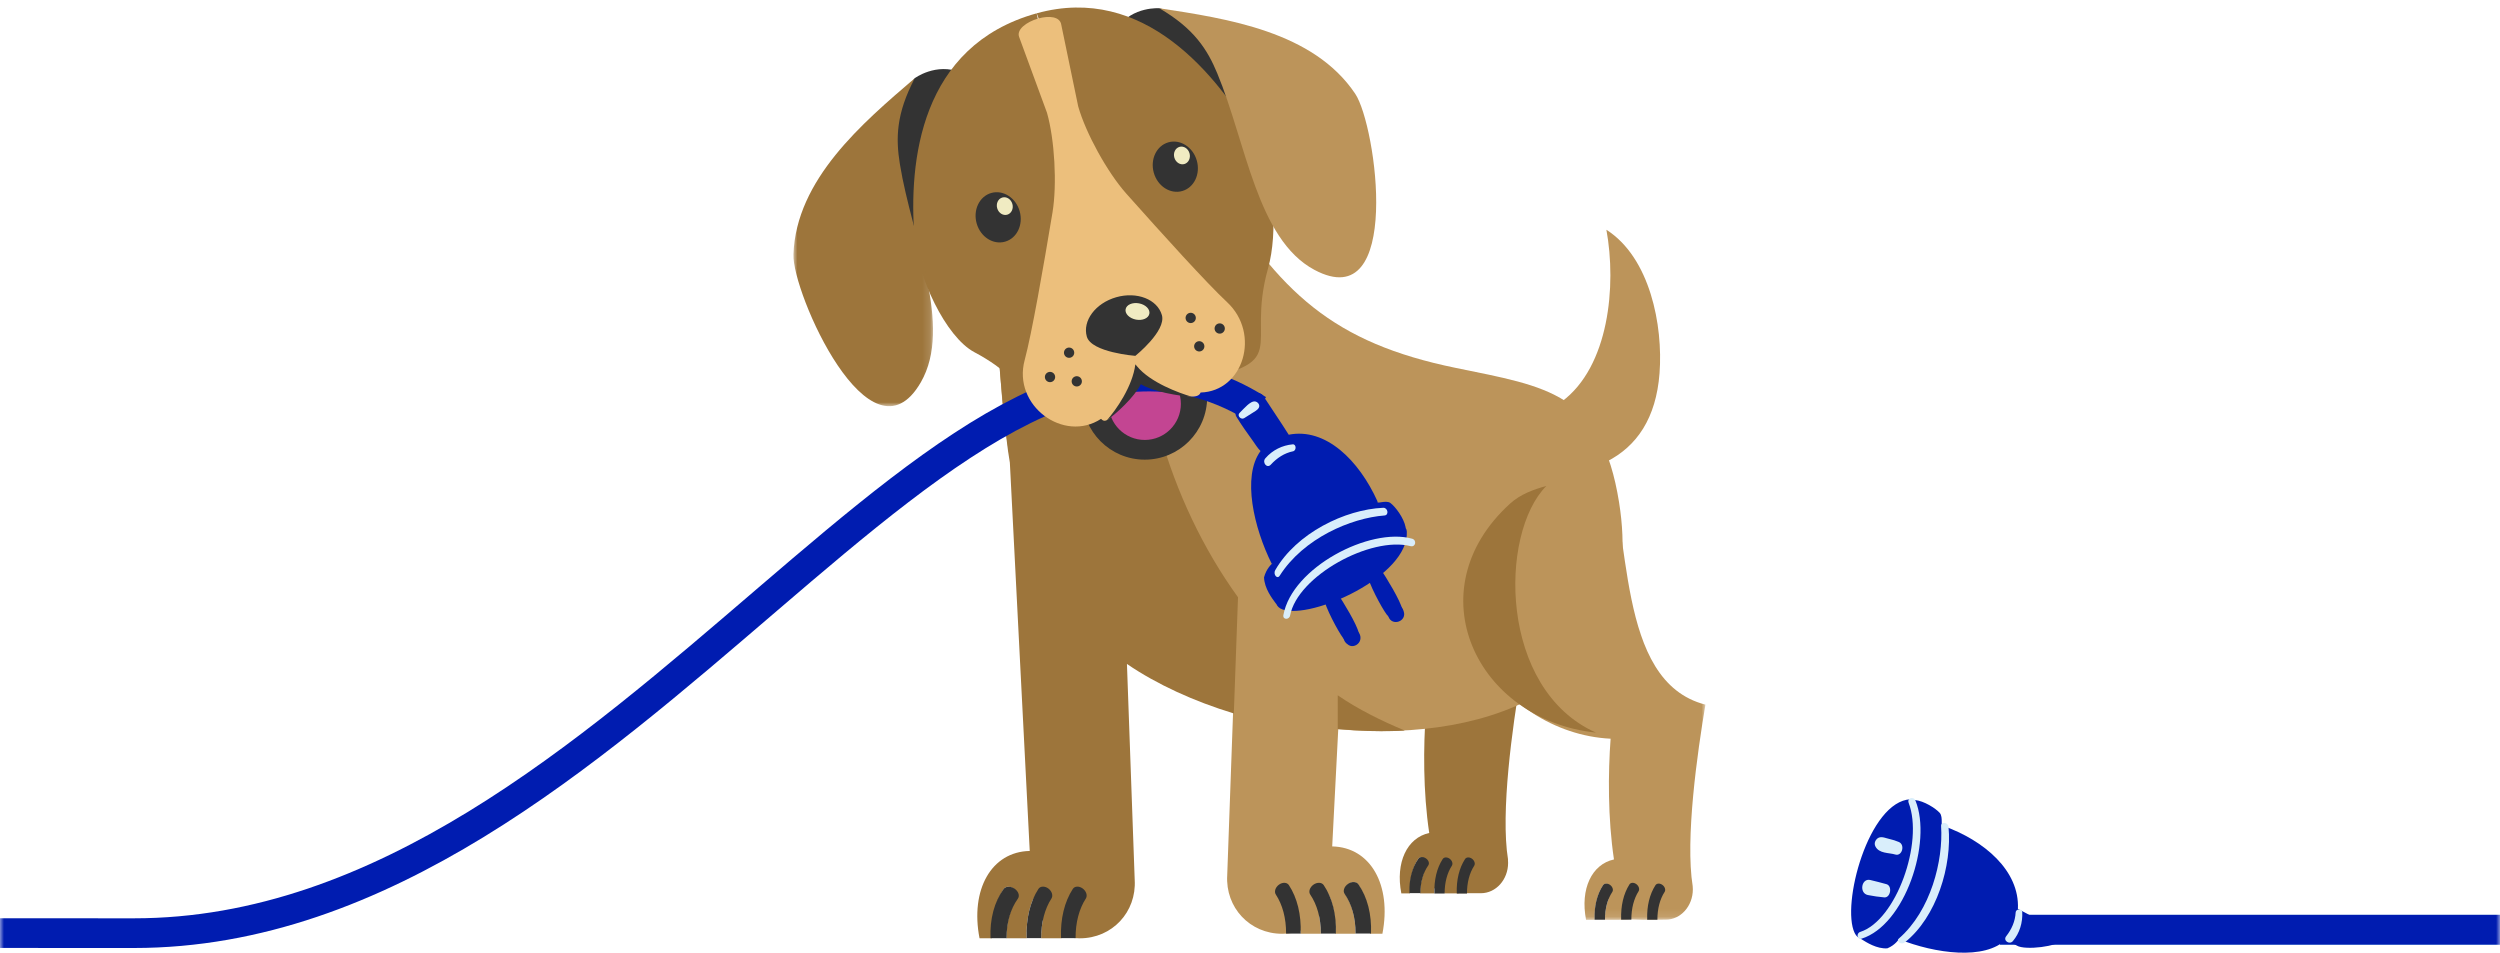 <?xml version="1.0" encoding="UTF-8"?>
<svg width="320px" height="122px" viewBox="0 0 320 122" version="1.1" xmlns="http://www.w3.org/2000/svg" xmlns:xlink="http://www.w3.org/1999/xlink">
    <!-- Generator: Sketch 45.2 (43514) - http://www.bohemiancoding.com/sketch -->
    <title>dog</title>
    <desc>Created with Sketch.</desc>
    <defs>
        <rect id="path-1" x="0" y="0" width="320" height="160"></rect>
        <polygon id="path-3" points="30.997 58.903 30.997 0.025 0.111 0.025 0.111 58.903 30.997 58.903"></polygon>
        <polygon id="path-5" points="0 0.018 0 42.009 17.868 42.009 17.868 0.018 0 0.018"></polygon>
    </defs>
    <g id="Page-1" stroke="none" stroke-width="1" fill="none" fill-rule="evenodd">
        <g id="Desktop-D.O.D" transform="translate(-440, -319)">
            <g id="Group-4" transform="translate(-17, 301)">
                <g id="in-unexpected-c" transform="translate(457, 0)">
                    <mask id="mask-2" fill="white">
                        <use xlink:href="#path-1"></use>
                    </mask>
                    <g id="Mask"></g>
                    <g id="Group" mask="url(#mask-2)">
                        <g transform="translate(-440, 18)">
                            <path d="M633.03,110.026 C632.043,103.995 633.611,92.942 634.649,86.805 C622.978,83.824 625.357,64.194 621.74,55.473 C619.006,59.598 612.966,58.288 609.309,61.616 C596.463,73.304 608.045,90.456 622.512,91.167 C622.188,95.541 622.146,101.325 622.941,106.62 C620.093,107.238 618.601,110.407 619.369,114.351 L620.476,114.351 C620.412,112.624 620.782,111.094 621.534,109.933 C621.648,109.758 621.865,109.697 622.094,109.746 C622.057,109.974 622.036,110.208 622.036,110.447 C622.036,110.899 622.106,111.331 622.232,111.734 C621.937,112.493 621.776,113.376 621.781,114.351 L623.596,114.351 C623.588,114.126 623.587,113.904 623.594,113.686 C623.983,113.974 624.427,114.176 624.905,114.271 C624.905,114.298 624.903,114.324 624.903,114.351 L626.719,114.351 C626.719,114.345 626.719,114.338 626.718,114.331 L629.558,114.331 C631.48,114.331 633.037,112.594 633.037,110.447 C633.037,110.31 633.03,110.173 633.018,110.039 C633.022,110.035 633.026,110.029 633.03,110.026" id="Fill-1" stroke="none" fill="#9D753B" fill-rule="evenodd"></path>
                            <path d="M621.554,109.906 C621.736,109.646 622.166,109.631 622.516,109.869 C622.866,110.106 623.001,110.511 622.82,110.768 C622.173,111.69 621.813,112.914 621.821,114.324 L620.408,114.324 C620.338,112.597 620.739,111.067 621.554,109.906" id="Fill-3" stroke="none" fill="#333333" fill-rule="evenodd"></path>
                            <path d="M625.557,109.918 C625.88,110.156 626.005,110.56 625.836,110.818 C625.24,111.74 624.909,112.964 624.913,114.374 L623.607,114.374 C623.545,112.647 623.912,111.117 624.666,109.956 C624.833,109.696 625.234,109.681 625.557,109.918" id="Fill-5" stroke="none" fill="#333333" fill-rule="evenodd"></path>
                            <path d="M628.416,109.918 C628.739,110.156 628.863,110.56 628.696,110.818 C628.1,111.74 627.768,112.964 627.774,114.374 L626.467,114.374 C626.404,112.647 626.773,111.117 627.528,109.956 C627.696,109.696 628.092,109.681 628.416,109.918" id="Fill-7" stroke="none" fill="#333333" fill-rule="evenodd"></path>
                            <path d="M647.238,64.284 C644.998,50.277 638.146,49.519 626.322,47.089 C610.691,43.877 603.739,37.513 595.307,23.522 L567.615,39.715 C568.202,54.528 569.068,70.938 580.647,81.564 C584.904,85.47 591.022,88.623 597.85,90.719 L597.084,112.034 C596.835,116.17 599.981,119.523 604.108,119.523 C605.004,119.523 605.791,119.378 606.478,119.11 C606.477,119.244 606.475,119.378 606.47,119.514 L609.056,119.514 C609.06,118.709 608.985,117.948 608.841,117.239 C609.401,116.444 609.792,115.474 610.035,114.381 C610.683,115.844 610.989,117.593 610.919,119.514 L613.507,119.514 C613.519,117.504 613.044,115.757 612.195,114.446 C611.954,114.079 612.133,113.503 612.592,113.162 C613.053,112.822 613.619,112.846 613.859,113.214 C614.934,114.871 615.46,117.053 615.372,119.514 L616.948,119.514 C618.158,113.304 615.438,108.443 610.522,108.341 L611.296,93.341 C631.163,95.095 650.954,87.5 647.238,64.284" id="Fill-9" stroke="none" fill="#BC945A" fill-rule="evenodd"></path>
                            <path d="M584.249,84.987 C588.091,87.609 592.813,89.762 597.93,91.324 L598.465,76.451 C593.969,70.218 590.573,63.012 588.437,55.412 C588.224,55.491 588.005,55.564 587.78,55.628 C587.774,55.629 586.265,50.373 586.265,50.373 L586.58,51.481 C585.576,51.662 584.646,51.825 583.78,51.969 C577.855,52.999 574.953,55.085 572.593,50.936 C571.453,50.306 569.035,44.747 567.677,43.575 C567.922,47.088 568.647,55.783 569.262,59.227 L571.806,108.922 C566.89,109.024 564.169,113.885 565.38,120.095 L566.956,120.095 C566.867,117.634 567.393,115.452 568.469,113.795 C568.707,113.427 569.272,113.403 569.734,113.743 C570.193,114.084 570.373,114.66 570.133,115.027 C569.282,116.338 568.808,118.085 568.82,120.095 L571.408,120.095 C571.338,118.174 571.644,116.425 572.291,114.962 C572.534,116.055 572.926,117.025 573.485,117.819 C573.341,118.528 573.266,119.29 573.27,120.095 L575.858,120.095 C575.853,119.959 575.85,119.825 575.849,119.691 C576.536,119.96 577.324,120.104 578.22,120.104 C582.346,120.104 585.49,116.751 585.242,112.615 L584.249,84.987 Z" id="Fill-12" stroke="none" fill="#9D753B" fill-rule="evenodd"></path>
                            <path d="M611.23,93.317 C614.147,93.57 616.977,93.681 619.815,93.511 C616.833,92.271 613.87,90.813 611.23,89 L611.23,93.317 Z" id="Fill-15" stroke="none" fill="#9D753B" fill-rule="evenodd"></path>
                            <path d="M613.882,113.193 C613.627,112.824 613.025,112.8 612.536,113.14 C612.048,113.481 611.858,114.057 612.114,114.423 C613.016,115.734 613.521,117.481 613.508,119.49 L615.49,119.49 C615.584,117.03 615.025,114.849 613.882,113.193" id="Fill-19" stroke="none" fill="#333333" fill-rule="evenodd"></path>
                            <path d="M608.123,113.236 C607.647,113.573 607.461,114.141 607.711,114.503 C608.586,115.796 609.076,117.518 609.066,119.5 L610.99,119.5 C611.082,117.073 610.54,114.923 609.431,113.289 C609.186,112.925 608.598,112.902 608.123,113.236" id="Fill-21" stroke="none" fill="#333333" fill-rule="evenodd"></path>
                            <path d="M603.707,113.236 C603.244,113.573 603.067,114.141 603.307,114.503 C604.156,115.796 604.629,117.518 604.62,119.5 L606.484,119.5 C606.574,117.073 606.047,114.923 604.974,113.289 C604.734,112.925 604.168,112.902 603.707,113.236" id="Fill-23" stroke="none" fill="#333333" fill-rule="evenodd"></path>
                            <g id="Group-27" stroke="none" stroke-width="1" fill="none" fill-rule="evenodd" transform="translate(627.298, 58.836)">
                                <mask id="mask-4" fill="white">
                                    <use xlink:href="#path-3"></use>
                                </mask>
                                <g id="Clip-26"></g>
                                <path d="M30.997,31.357 C19.328,28.376 21.707,8.746 18.088,0.025 C15.356,4.15 9.316,2.838 5.659,6.167 C-7.187,17.857 4.395,35.008 18.86,35.719 C18.537,40.093 18.495,45.876 19.29,51.172 C16.441,51.79 14.949,54.958 15.719,58.903 L16.824,58.903 C16.76,57.176 17.13,55.646 17.884,54.485 C17.997,54.31 18.214,54.249 18.442,54.298 C18.405,54.525 18.384,54.76 18.384,54.999 C18.384,55.451 18.454,55.885 18.581,56.288 C18.286,57.046 18.126,57.929 18.131,58.903 L19.946,58.903 C19.946,58.903 21.253,58.883 21.255,58.823 C21.255,58.85 23.068,58.903 23.068,58.903 C23.068,58.897 25.908,58.883 25.908,58.883 C27.83,58.883 29.386,57.146 29.386,54.999 C29.386,54.862 29.379,54.726 29.366,54.592 C28.393,48.547 29.96,37.494 30.997,31.357 Z" id="Fill-25" fill="#BC945A" mask="url(#mask-4)"></path>
                            </g>
                            <path d="M637.937,62.199 C636.251,62.668 634.607,63.263 633.279,64.472 C621.088,75.564 628.921,92.166 644.294,93.778 C631.852,88.246 631.852,68.322 637.937,62.199" id="Fill-28" stroke="none" fill="#9D753B" fill-rule="evenodd"></path>
                            <path d="M645.185,113.306 C645.357,113.046 645.761,113.03 646.09,113.269 C646.418,113.506 646.544,113.911 646.374,114.169 C645.767,115.089 645.429,116.314 645.437,117.724 L644.107,117.724 C644.042,115.997 644.418,114.467 645.185,113.306" id="Fill-30" stroke="none" fill="#333333" fill-rule="evenodd"></path>
                            <path d="M649.457,113.172 C649.78,113.415 649.903,113.827 649.734,114.091 C649.139,115.03 648.808,116.281 648.814,117.72 L647.507,117.72 C647.445,115.957 647.813,114.395 648.565,113.21 C648.733,112.945 649.132,112.929 649.457,113.172" id="Fill-32" stroke="none" fill="#333333" fill-rule="evenodd"></path>
                            <path d="M652.79,113.269 C653.113,113.506 653.238,113.911 653.069,114.169 C652.474,115.089 652.142,116.314 652.148,117.724 L650.841,117.724 C650.778,115.997 651.147,114.467 651.9,113.306 C652.071,113.046 652.466,113.03 652.79,113.269" id="Fill-34" stroke="none" fill="#333333" fill-rule="evenodd"></path>
                            <path class="path-dog-tail" d="M645.618,29.408 C646.931,36.564 645.959,46.935 639.906,51.402 C642.444,52.989 644.355,55.316 645.657,59.086 C649.522,57.132 651.985,53.518 652.421,47.774 C652.882,41.662 651.208,32.972 645.618,29.408" id="Fill-82" stroke="none" fill="#BC945A" fill-rule="evenodd"></path>
                            <path d="M568.456,113.793 C568.719,113.424 569.343,113.4 569.852,113.74 C570.359,114.081 570.557,114.657 570.292,115.024 C569.354,116.335 568.831,118.082 568.844,120.092 L566.786,120.092 C566.688,117.631 567.269,115.45 568.456,113.793" id="Fill-84" stroke="none" fill="#333333" fill-rule="evenodd"></path>
                            <path d="M574.186,113.728 C574.647,114.069 574.824,114.645 574.584,115.012 C573.735,116.323 573.263,118.071 573.271,120.08 L571.41,120.08 C571.32,117.619 571.844,115.438 572.918,113.781 C573.157,113.413 573.725,113.388 574.186,113.728" id="Fill-86" stroke="none" fill="#333333" fill-rule="evenodd"></path>
                            <path d="M578.587,113.728 C579.047,114.069 579.227,114.645 578.987,115.012 C578.138,116.323 577.663,118.071 577.675,120.08 L575.81,120.08 C575.718,117.619 576.248,115.438 577.32,113.781 C577.56,113.413 578.127,113.388 578.587,113.728" id="Fill-88" stroke="none" fill="#333333" fill-rule="evenodd"></path>
                            <g id="Page-1" stroke="none" stroke-width="1" fill="none" fill-rule="evenodd" transform="translate(677.733, 98.354)">
                                <g id="Group-5" transform="translate(0, 0.061)"></g>
                            </g>
                            <ellipse id="Oval-2" stroke="none" fill="#333333" fill-rule="evenodd" cx="586.529" cy="50.848" rx="7.986" ry="7.988"></ellipse>
                            <ellipse id="Oval-2" stroke="none" fill="#C34592" fill-rule="evenodd" cx="586.529" cy="51.689" rx="4.623" ry="4.624"></ellipse>
                            <path d="M601.033,52.434 C562.055,27.694 520.7,119.444 457.152,119.444 C453.672,119.444 0,119.285 0,119.285" id="Path-2" stroke="#001CB0" stroke-width="3.8" fill="none"></path>
                            <g class="group-dog-head" id="Group-2" stroke="none" stroke-width="1" fill="none" fill-rule="evenodd" transform="translate(541.557, 0.821)">
                                <path d="M44.335,46.413 C44.221,46.304 44.107,46.194 43.993,46.079 L44.124,46.462 C44.134,46.46 44.139,46.458 44.148,46.455 C44.21,46.44 44.273,46.427 44.335,46.413" id="Fill-17" fill="#FFDF86"></path>
                                <path d="M15.507,9.203 C15.507,9.203 18.267,7.144 21.43,8.457 C24.591,9.771 14.905,29.115 14.905,29.115 L6.945,19.29 L15.507,9.203 Z" id="Fill-36" fill="#333333"></path>
                                <path d="M46.878,0.236 C46.878,0.236 43.449,-0.055 41.453,2.731 C39.46,5.52 57.868,16.831 57.868,16.831 L59.46,4.276 L46.878,0.236 Z" id="Fill-38" fill="#333333"></path>
                                <path d="M23.171,44.264 C31.501,48.675 28.587,52.599 41.7,50.243 L31.133,0.884 C16.197,5.032 14.734,19.875 15.499,29.602 C15.883,34.501 19.443,42.289 23.171,44.264 Z" id="Fill-40" fill="#9D753B"></path>
                                <g id="Group-44" transform="translate(31.038, 0.13)" fill="#9D753B">
                                    <path d="M0.106,0.75 C0.102,0.752 17.434,47.979 17.434,47.979 C17.438,47.979 19.125,47.978 19.13,47.979 C33.372,45.42 26.729,44.013 29.718,33.393 C30.999,28.837 30.53,21.328 28.094,17.08 C23.23,8.61 13.805,-3.042 0.106,0.75 Z" id="Fill-42"></path>
                                </g>
                                <path d="M42.62,23.975 C40.18,21.235 37.426,16.229 36.454,12.804 L34.29,2.37 C34.143,1.272 32.691,1.163 31.321,1.553 C29.883,1.967 28.534,2.933 28.888,3.901 C28.919,3.981 32.459,13.617 32.459,13.617 C33.435,17.043 33.761,22.754 33.163,26.373 C31.982,33.495 30.503,41.926 29.599,45.278 C28.025,51.102 34.62,55.92 39.38,52.789 C40.611,54.27 42.392,48.672 44.902,47.834 C44.907,47.832 51.497,51.2 52.119,49.422 C57.61,49.266 59.839,41.905 55.52,37.866 C52.88,35.399 47.291,29.219 42.62,23.975 Z" id="Fill-45" fill="#ECBF7C"></path>
                                <path d="M47.167,39.518 C47.741,41.545 43.766,44.729 43.766,44.729 C43.766,44.729 38.133,44.292 37.556,42.267 C36.979,40.239 38.662,37.985 41.318,37.225 C43.971,36.465 46.589,37.493 47.167,39.518" id="Fill-47" fill="#333333"></path>
                                <path d="M45.562,39.338 C45.455,39.911 44.687,40.248 43.847,40.089 C43.006,39.928 42.412,39.334 42.521,38.759 C42.628,38.185 43.397,37.849 44.239,38.008 C45.079,38.167 45.674,38.761 45.562,39.338" id="Fill-49" fill="#F0EBC2"></path>
                                <path d="M51.633,19.729 C52.124,21.451 51.289,23.197 49.769,23.631 C48.251,24.066 46.622,23.025 46.131,21.301 C45.641,19.578 46.475,17.831 47.996,17.397 C49.514,16.963 51.144,18.005 51.633,19.729" id="Fill-51" fill="#333333"></path>
                                <path d="M50.701,18.8 C50.873,19.408 50.578,20.022 50.043,20.177 C49.506,20.331 48.934,19.962 48.759,19.355 C48.587,18.747 48.88,18.131 49.417,17.977 C49.952,17.824 50.527,18.191 50.701,18.8" id="Fill-53" fill="#F0EBC2"></path>
                                <path d="M28.959,26.211 C29.448,27.934 28.616,29.679 27.095,30.112 C25.573,30.549 23.948,29.506 23.457,27.785 C22.968,26.062 23.8,24.315 25.321,23.881 C26.84,23.446 28.469,24.488 28.959,26.211" id="Fill-55" fill="#333333"></path>
                                <path d="M28.026,25.282 C28.199,25.89 27.904,26.506 27.368,26.66 C26.833,26.813 26.257,26.446 26.085,25.837 C25.911,25.229 26.205,24.613 26.743,24.461 C27.278,24.306 27.852,24.675 28.026,25.282" id="Fill-57" fill="#F0EBC2"></path>
                                <path d="M54.256,8.574 C57.939,17.424 59.349,29.801 66.687,33.719 C78.031,39.775 74.634,15.246 71.913,11.185 C66.561,3.2 55.54,1.567 46.832,0.234 C51.282,2.824 52.982,5.507 54.256,8.574" id="Fill-59" fill="#BC945A"></path>
                                <g id="Group-63" transform="translate(0, 9.163)">
                                    <mask id="mask-6" fill="white">
                                        <use xlink:href="#path-5"></use>
                                    </mask>
                                    <g id="Clip-62"></g>
                                    <path d="M13.629,11.028 C15.159,20.494 20.475,31.753 16.302,38.961 C9.852,50.105 -0.171,27.471 0.002,22.582 C0.345,12.968 8.85,5.755 15.544,0.018 C13.128,4.57 13.097,7.75 13.629,11.028" id="Fill-61" fill="#9D753B" mask="url(#mask-6)"></path>
                                </g>
                                <path d="M51.484,39.692 C51.583,40.044 51.382,40.408 51.033,40.507 C50.684,40.606 50.321,40.406 50.221,40.054 C50.121,39.705 50.324,39.339 50.673,39.24 C51.022,39.141 51.385,39.345 51.484,39.692" id="Fill-64" fill="#333333"></path>
                                <path d="M55.198,41.047 C55.297,41.396 55.097,41.761 54.745,41.862 C54.399,41.96 54.034,41.757 53.934,41.407 C53.836,41.058 54.038,40.695 54.385,40.595 C54.734,40.494 55.098,40.697 55.198,41.047" id="Fill-66" fill="#333333"></path>
                                <path d="M52.58,43.328 C52.679,43.679 52.477,44.043 52.128,44.142 C51.779,44.242 51.416,44.04 51.316,43.689 C51.217,43.339 51.419,42.975 51.768,42.875 C52.117,42.776 52.48,42.979 52.58,43.328" id="Fill-68" fill="#333333"></path>
                                <path d="M34.655,44.504 C34.756,44.855 35.119,45.058 35.468,44.957 C35.817,44.859 36.02,44.494 35.919,44.142 C35.819,43.795 35.456,43.592 35.107,43.69 C34.759,43.791 34.556,44.156 34.655,44.504" id="Fill-70" fill="#333333"></path>
                                <path d="M32.213,47.617 C32.314,47.968 32.677,48.172 33.026,48.071 C33.375,47.972 33.577,47.607 33.478,47.256 C33.377,46.906 33.014,46.704 32.665,46.805 C32.316,46.905 32.113,47.269 32.213,47.617" id="Fill-72" fill="#333333"></path>
                                <path d="M35.64,48.173 C35.739,48.522 36.103,48.724 36.449,48.625 C36.799,48.524 37.001,48.162 36.9,47.811 C36.802,47.461 36.439,47.259 36.088,47.358 C35.742,47.457 35.539,47.822 35.64,48.173" id="Fill-74" fill="#333333"></path>
                                <path d="M43.768,45.814 C43.413,48.637 41.287,51.671 40.12,52.971 C41.262,52.195 43.645,50.009 44.473,48.351 C46.055,49.342 49.602,49.909 50.99,49.957 C49.378,49.498 45.697,48.146 43.992,46.078 C43.918,45.989 43.841,45.909 43.768,45.814 Z" id="Fill-76" fill="#333333"></path>
                            </g>
                            <g id="Page-1" stroke="none" stroke-width="1" fill="none" fill-rule="evenodd" transform="translate(609.598, 66.325) rotate(-19) translate(-609.598, -66.325) translate(599.598, 48.325)">
                                <path d="M0.156,22.624 C0.81,21.65 1.646,21.312 1.791,21.266 C1.766,21.272 1.725,21.284 1.655,21.302 C0.991,16.266 1.654,9.503 5,7.188 C4.754,6.716 4.633,6.101 4.501,5.672 C4.135,4.474 3.78,3.271 3.507,2.038 C3.397,1.542 3.785,1.05 4.185,0.827 C4.936,0.404 5.72,0.126 6.549,0.01 C6.968,-0.049 7.504,0.146 7.621,0.611 C8.1,2.543 8.635,4.449 9.088,6.389 C13.854,7.039 16.523,12.389 17.057,18.168 C16.775,18.497 18.106,18.296 18.547,18.881 C19.013,19.57 19.548,21.261 19.382,22.439 C19.376,22.478 19.368,22.519 19.357,22.561 C19.397,22.694 19.396,22.853 19.346,23.027 C17.798,28.523 4.105,29.719 1.048,27.274 C0.686,26.984 0.554,26.65 0.54,26.38 C0.517,26.318 0.494,26.262 0.471,26.191 C0.269,25.537 -0.262,23.996 0.156,22.624" id="Fill-4" fill="#001CB0"></path>
                                <path d="M5.515,2.262 C5.881,2.163 6.311,2.132 6.589,1.884 C6.873,1.63 6.742,1.201 6.48,1.008 C6.167,0.773 5.64,0.959 5.315,1.09 C4.877,1.268 4.475,1.502 4.052,1.701 C3.585,1.921 3.927,2.638 4.387,2.528 C4.764,2.437 5.14,2.363 5.515,2.262 Z" id="Fill-6" fill="#D9EEFB"></path>
                                <path d="M0.926,27.996 C0.62,28.539 1.428,28.847 1.725,28.324 C4.258,23.864 14.789,22.057 19.196,24.956 C19.752,25.319 20.233,24.49 19.684,24.112 C15.059,20.939 3.96,22.59 0.926,27.996 Z" id="Fill-8" fill="#D9EEFB"></path>
                                <path d="M5.664,9.27 C6.699,8.711 7.796,8.428 8.921,8.576 C9.385,8.635 9.628,7.828 9.164,7.719 C7.885,7.407 6.497,7.562 5.283,8.269 C4.677,8.622 5.035,9.61 5.664,9.27" id="Fill-10" fill="#D9EEFB"></path>
                                <path d="M12.784,26.549 C12.548,27.635 13.111,31.175 13.455,32.238 C13.764,33.194 15.374,33.427 15.549,32.238 C15.71,31.159 14.921,27.652 14.629,26.549 C14.385,25.629 12.996,25.573 12.784,26.549" id="Fill-12" fill="#001CB0"></path>
                                <path d="M6.534,27.608 C6.298,28.692 6.861,32.235 7.205,33.296 C7.513,34.25 9.123,34.486 9.3,33.296 C9.459,32.217 8.67,28.711 8.378,27.608 C8.135,26.687 6.746,26.631 6.534,27.608" id="Fill-14" fill="#001CB0"></path>
                                <path d="M2.124,23.074 C6.559,19.534 13.153,19.066 17.317,20.155 C17.899,20.308 18.053,19.341 17.48,19.171 C12.772,17.776 5.918,18.631 1.809,22.222 C1.358,22.615 1.645,23.458 2.124,23.074" id="Fill-16" fill="#D9EEFB"></path>
                                <g id="Group-20" transform="translate(6.725, 32.06)" fill="#001CB0">
                                    <path d="M2.345,0.753 C2.266,0.667 2.281,0.683 2.389,0.798 C2.247,0.479 1.857,0.29 1.534,0.29 C1.056,0.29 0.746,0.612 0.579,1.043 C0.401,1.505 0.561,1.935 0.857,2.296 C1.229,2.751 1.964,2.692 2.345,2.296 C2.755,1.871 2.745,1.179 2.345,0.753" id="Fill-18"></path>
                                </g>
                                <path d="M13.575,32.406 L13.575,32.544 C13.575,33.928 15.644,33.928 15.644,32.544 L15.644,32.406 C15.644,31.022 13.575,31.022 13.575,32.406" id="Fill-21" fill="#001CB0"></path>
                            </g>
                            <path d="M1203.152,119.004 L696.002,119" id="Path-2" stroke="#0057BF" stroke-width="3.8" fill="none"></path>
                            <path d="M1203.152,119.004 L696.002,119" id="Path-2" stroke="#001CB0" stroke-width="3.8" fill="none"></path>
                            <g id="Group-3" stroke="none" stroke-width="1" fill="none" fill-rule="evenodd" transform="translate(691.04, 115.305) rotate(23) translate(-691.04, -115.305) translate(677.04, 104.805)">
                                <path d="M8.591,17.993 C8.588,18.018 8.586,18.06 8.585,18.132 C13.519,18.027 19.795,16.361 21.241,12.736 C21.743,12.905 22.357,12.931 22.796,12.996 C24.014,13.175 27.787,10.971 27.71,10.142 C27.67,9.723 27.366,9.225 26.899,9.181 C24.958,9.001 23.024,8.766 21.077,8.612 C19.388,4.041 13.702,2.229 8.094,2.573 C7.844,2.899 7.734,1.564 7.081,1.22 C6.321,0.867 4.595,0.597 3.512,0.936 C3.476,0.947 3.438,0.962 3.4,0.979 C3.266,0.961 3.115,0.985 2.96,1.061 C-1.912,3.402 0.037,16.995 3.05,19.622 C3.406,19.934 3.751,20.012 4.012,19.986 C4.077,19.997 4.133,20.013 4.206,20.023 C4.874,20.124 6.457,20.414 7.668,19.796 C8.446,19.012 8.577,18.142 8.591,17.993 Z" id="Fill-3" fill="#001CB0"></path>
                                <path d="M3.606,0.995 C3.123,0.514 2.44,1.111 2.912,1.598 C6.661,5.481 7.315,16.068 3.65,19.219 C3.219,19.59 3.693,20.333 4.141,19.953 C8.595,16.17 7.66,5.049 3.606,0.995" id="Fill-8" fill="#D9EEFB"></path>
                                <path d="M20.989,9.142 C21.382,10.222 21.361,11.338 21.062,12.437 C20.883,13.105 21.901,13.307 22.099,12.66 C22.497,11.365 22.334,9.983 21.749,8.775 C21.539,8.338 20.828,8.697 20.989,9.142" id="Fill-10" fill="#D9EEFB"></path>
                                <path d="M4.363,12.277 C3.654,12.357 2.961,12.487 2.258,12.593 C1.081,12.776 1.55,14.723 2.708,14.49 C3.405,14.349 4.083,14.162 4.759,13.946 C5.525,13.703 5.172,12.187 4.363,12.277" id="Fill-12" fill="#D9EEFB"></path>
                                <path d="M8.795,2.413 C8.503,1.877 7.62,2.173 7.896,2.719 C9.868,6.637 10.911,13.165 8.545,18.043 C8.29,18.568 9.155,18.724 9.428,18.223 C11.913,13.659 11.181,6.816 8.795,2.413" id="Fill-14" fill="#D9EEFB"></path>
                                <path d="M3.708,6.689 C3.283,6.686 2.861,6.732 2.447,6.807 C2.031,6.884 1.438,6.858 1.127,7.18 C0.853,7.463 0.765,8.045 1.153,8.375 C1.96,9.068 3.071,8.43 3.912,8.345 C4.807,8.253 4.623,6.696 3.708,6.689" id="Fill-16" fill="#D9EEFB"></path>
                            </g>
                        </g>
                    </g>
                </g>
            </g>
        </g>
    </g>
</svg>